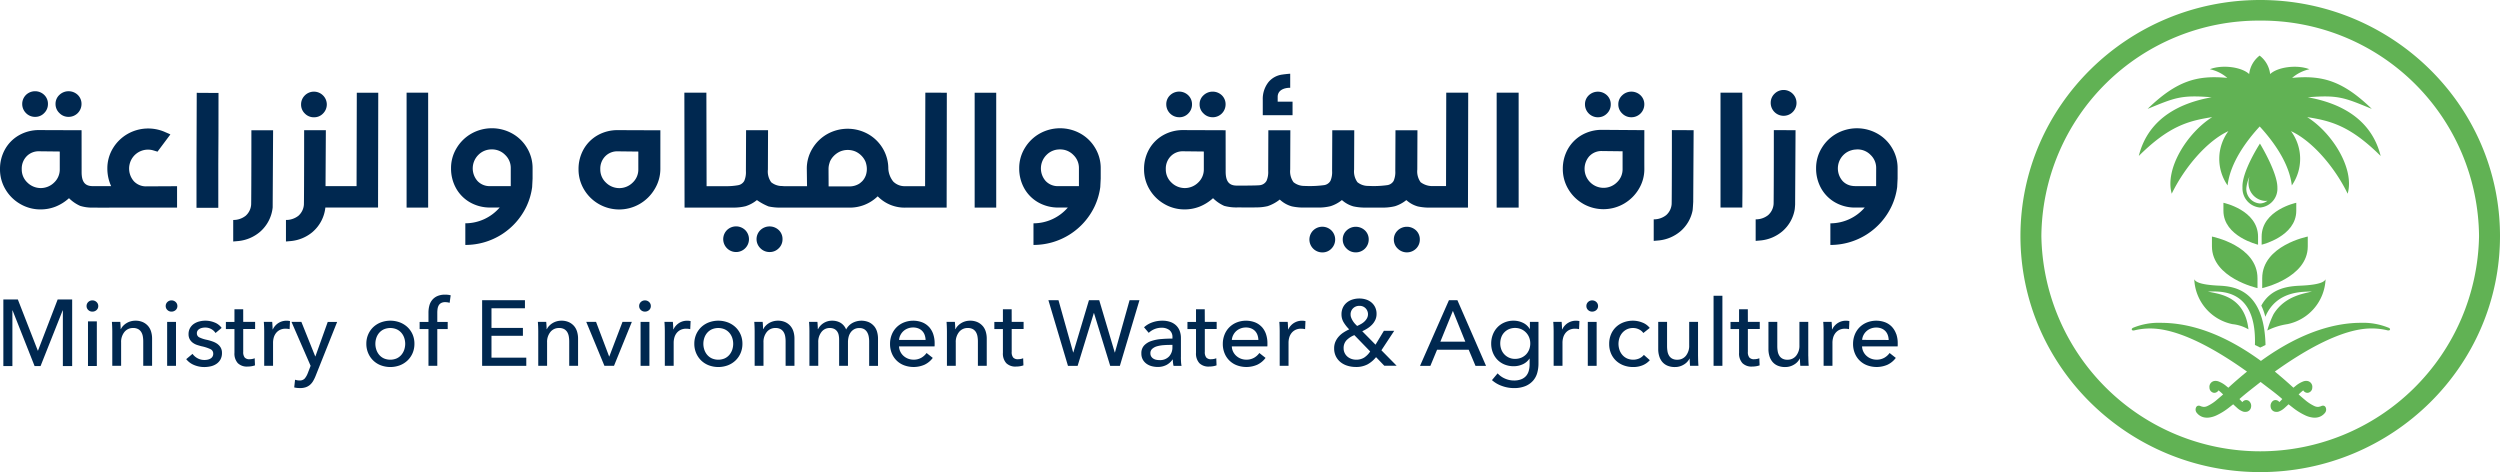 <svg id="Logo" xmlns="http://www.w3.org/2000/svg" xmlns:xlink="http://www.w3.org/1999/xlink" width="336.229" height="63.494" viewBox="0 0 336.229 63.494">
  <defs>
    <clipPath id="clip-path">
      <rect id="Rectangle_6" data-name="Rectangle 6" width="336.229" height="63.494" fill="none"/>
    </clipPath>
  </defs>
  <path id="Path_1" data-name="Path 1" d="M7.757,41.074,5.111,47.961H5.086L2.4,41.074H.452v8.963H1.668V42.543h.024l2.962,7.494h.8l2.975-7.494h.026v7.494H9.707V41.074Z" transform="translate(-0.001 -0.801)" fill="#002850"/>
  <rect id="Rectangle_1" data-name="Rectangle 1" width="1.19" height="6.001" transform="translate(11.833 43.222)" fill="#002850"/>
  <g id="Group_2" data-name="Group 2" transform="translate(0 0)">
    <g id="Group_1" data-name="Group 1" clip-path="url(#clip-path)">
      <path id="Path_2" data-name="Path 2" d="M12.44,41.1a.765.765,0,0,0-.552.218.723.723,0,0,0-.227.542.707.707,0,0,0,.227.53.762.762,0,0,0,.552.219A.806.806,0,0,0,13,42.4a.694.694,0,0,0,.233-.537A.714.714,0,0,0,13,41.317a.789.789,0,0,0-.559-.218" transform="translate(-0.018 -0.699)" fill="#002850"/>
      <path id="Path_3" data-name="Path 3" d="M19.933,44.587a2.03,2.03,0,0,0-.7-.517,2.367,2.367,0,0,0-1-.194,2.29,2.29,0,0,0-.634.087,2.226,2.226,0,0,0-1.006.6,1.712,1.712,0,0,0-.31.442H16.25c0-.125,0-.28-.013-.467s-.022-.355-.038-.505H15.072c.016.192.03.412.038.661s.014.453.014.611v4.637h1.189V46.805a2.115,2.115,0,0,1,.449-1.415,1.447,1.447,0,0,1,1.158-.53,1.391,1.391,0,0,1,.684.149,1.122,1.122,0,0,1,.417.4,1.647,1.647,0,0,1,.21.573,3.971,3.971,0,0,1,.057.686v3.278h1.19V46.282a3.2,3.2,0,0,0-.134-.936,2.062,2.062,0,0,0-.411-.76" transform="translate(-0.023 -0.746)" fill="#002850"/>
      <rect id="Rectangle_2" data-name="Rectangle 2" width="1.19" height="5.908" transform="translate(22.48 43.292)" fill="#002850"/>
      <path id="Path_4" data-name="Path 4" d="M23.1,41.1a.765.765,0,0,0-.552.218.723.723,0,0,0-.227.542.707.707,0,0,0,.227.53.762.762,0,0,0,.552.219.81.81,0,0,0,.56-.212.7.7,0,0,0,.232-.537.717.717,0,0,0-.232-.542.794.794,0,0,0-.56-.218" transform="translate(-0.035 -0.699)" fill="#002850"/>
      <path id="Path_5" data-name="Path 5" d="M29.324,47.035a2.568,2.568,0,0,0-.64-.343,6.719,6.719,0,0,0-.8-.237,4.217,4.217,0,0,1-1.026-.33.589.589,0,0,1-.341-.554.636.636,0,0,1,.095-.356.791.791,0,0,1,.253-.236,1.19,1.19,0,0,1,.361-.137,1.889,1.889,0,0,1,.405-.044,1.649,1.649,0,0,1,.823.205,1.557,1.557,0,0,1,.57.53l.823-.685a2.064,2.064,0,0,0-.931-.723,3.268,3.268,0,0,0-2.083-.143,2.255,2.255,0,0,0-.722.323,1.7,1.7,0,0,0-.513.56,1.631,1.631,0,0,0-.2.817,1.4,1.4,0,0,0,.158.692,1.5,1.5,0,0,0,.412.468,2.1,2.1,0,0,0,.563.293q.31.1.614.18a5.462,5.462,0,0,1,1.171.375.645.645,0,0,1,.4.61.718.718,0,0,1-.373.673,1.261,1.261,0,0,1-.379.144,2.184,2.184,0,0,1-.437.043,1.875,1.875,0,0,1-.931-.237,1.939,1.939,0,0,1-.665-.586l-.848.711a2.591,2.591,0,0,0,1.083.8,3.54,3.54,0,0,0,1.335.262,3.9,3.9,0,0,0,.887-.1,2.206,2.206,0,0,0,.765-.33,1.729,1.729,0,0,0,.539-.592,1.788,1.788,0,0,0,.2-.885,1.427,1.427,0,0,0-.152-.674,1.5,1.5,0,0,0-.424-.492" transform="translate(-0.039 -0.746)" fill="#002850"/>
      <path id="Path_6" data-name="Path 6" d="M32.756,42.316H31.579v1.7H30.427v.959h1.152v3.2a1.909,1.909,0,0,0,.449,1.384,1.729,1.729,0,0,0,1.3.461,3.3,3.3,0,0,0,.538-.043,2.986,2.986,0,0,0,.475-.119L34.3,48.9a1.391,1.391,0,0,1-.342.1,1.936,1.936,0,0,1-.354.034.82.82,0,0,1-.646-.229,1.151,1.151,0,0,1-.2-.764v-3.07h1.6v-.959h-1.6Z" transform="translate(-0.047 -0.72)" fill="#002850"/>
      <path id="Path_7" data-name="Path 7" d="M37.493,44.193a2.045,2.045,0,0,0-.74.841h-.038c0-.125,0-.284-.014-.48s-.02-.368-.037-.517H35.537c.017.191.029.411.038.661s.013.452.013.61v4.637h1.19v-3.1a2.509,2.509,0,0,1,.1-.718,1.766,1.766,0,0,1,.311-.6,1.518,1.518,0,0,1,.525-.418,1.67,1.67,0,0,1,.748-.155,2.249,2.249,0,0,1,.544.062l.05-1.085a1.865,1.865,0,0,0-.468-.05,1.965,1.965,0,0,0-1.1.318" transform="translate(-0.055 -0.746)" fill="#002850"/>
      <path id="Path_8" data-name="Path 8" d="M42.481,48.678h-.025l-1.862-4.637H39.265l2.571,5.908-.38.985a2.508,2.508,0,0,1-.417.729.892.892,0,0,1-.7.256,1.889,1.889,0,0,1-.594-.1l-.115,1.035a2.811,2.811,0,0,0,.4.069c.131.013.261.018.386.018a2.343,2.343,0,0,0,.766-.111,1.754,1.754,0,0,0,.564-.318,2.046,2.046,0,0,0,.417-.5,4.868,4.868,0,0,0,.329-.666l2.911-7.3H44.139Z" transform="translate(-0.061 -0.749)" fill="#002850"/>
      <path id="Path_9" data-name="Path 9" d="M54.885,44.748a3.158,3.158,0,0,0-1.031-.642,3.654,3.654,0,0,0-2.557,0,3.074,3.074,0,0,0-1.026.642,2.983,2.983,0,0,0-.677.978,3.11,3.11,0,0,0-.248,1.253,3.149,3.149,0,0,0,.248,1.259,2.981,2.981,0,0,0,1.7,1.64,3.668,3.668,0,0,0,2.557,0,3.11,3.11,0,0,0,1.031-.649,3.038,3.038,0,0,0,.685-.991,3.166,3.166,0,0,0,.246-1.259,3.127,3.127,0,0,0-.246-1.253,2.974,2.974,0,0,0-.685-.978m-.443,3.045a2.111,2.111,0,0,1-.387.684,1.835,1.835,0,0,1-.628.472,2.2,2.2,0,0,1-1.714,0,1.811,1.811,0,0,1-.629-.472,2.111,2.111,0,0,1-.387-.684,2.507,2.507,0,0,1,0-1.616,2.039,2.039,0,0,1,.387-.677,1.858,1.858,0,0,1,.629-.466,2.21,2.21,0,0,1,1.714,0,1.884,1.884,0,0,1,.628.466,2.039,2.039,0,0,1,.387.677,2.507,2.507,0,0,1,0,1.616" transform="translate(-0.076 -0.746)" fill="#002850"/>
      <path id="Path_10" data-name="Path 10" d="M58.922,40.5a1.865,1.865,0,0,0-.695.511,1.969,1.969,0,0,0-.393.766,3.653,3.653,0,0,0-.121.966v1.235h-1.19v.96h1.19v4.947H58.9V44.938H60.3v-.96H58.9V42.743a3.508,3.508,0,0,1,.039-.529,1.306,1.306,0,0,1,.151-.455.844.844,0,0,1,.323-.318,1.106,1.106,0,0,1,.551-.119,1.883,1.883,0,0,1,.316.025c.093.017.187.037.28.063L60.7,40.4a2.839,2.839,0,0,0-.747-.087,2.55,2.55,0,0,0-1.032.187" transform="translate(-0.087 -0.685)" fill="#002850"/>
      <path id="Path_11" data-name="Path 11" d="M66.2,45.86h4.227V44.8H66.2V42.158h4.5V41.073H64.943V49.9h5.938V48.8H66.2Z" transform="translate(-0.1 -0.698)" fill="#002850"/>
      <path id="Path_12" data-name="Path 12" d="M77.312,44.587a2.053,2.053,0,0,0-.7-.517,2.375,2.375,0,0,0-1-.194,2.278,2.278,0,0,0-1.19.33,2.207,2.207,0,0,0-.448.362,1.669,1.669,0,0,0-.311.442h-.038c0-.125,0-.28-.013-.467s-.022-.355-.038-.505H72.451q.022.288.038.661c.007.25.013.453.013.611v4.637h1.189V46.805a2.11,2.11,0,0,1,.449-1.415,1.445,1.445,0,0,1,1.157-.53,1.4,1.4,0,0,1,.686.149,1.145,1.145,0,0,1,.417.4,1.686,1.686,0,0,1,.209.573,3.969,3.969,0,0,1,.058.686v3.278h1.19V46.282a3.163,3.163,0,0,0-.135-.936,2.074,2.074,0,0,0-.41-.76" transform="translate(-0.112 -0.746)" fill="#002850"/>
      <path id="Path_13" data-name="Path 13" d="M82.07,48.691h-.025l-1.759-4.65H78.968l2.443,5.908H82.7l2.4-5.908H83.842Z" transform="translate(-0.122 -0.749)" fill="#002850"/>
      <path id="Path_14" data-name="Path 14" d="M86.873,41.1a.769.769,0,0,0-.553.218.726.726,0,0,0-.226.542.709.709,0,0,0,.226.53.766.766,0,0,0,.553.219.806.806,0,0,0,.559-.212.693.693,0,0,0,.232-.537.713.713,0,0,0-.232-.542.789.789,0,0,0-.559-.218" transform="translate(-0.133 -0.699)" fill="#002850"/>
      <rect id="Rectangle_3" data-name="Rectangle 3" width="1.189" height="5.908" transform="translate(86.152 43.292)" fill="#002850"/>
      <path id="Path_15" data-name="Path 15" d="M91.461,44.193a2.048,2.048,0,0,0-.741.841h-.037c0-.125,0-.284-.014-.48s-.02-.368-.038-.517H89.5c.017.191.029.411.038.661s.013.452.013.61v4.637h1.19v-3.1a2.51,2.51,0,0,1,.1-.718,1.747,1.747,0,0,1,.31-.6,1.531,1.531,0,0,1,.526-.418,1.673,1.673,0,0,1,.748-.155,2.249,2.249,0,0,1,.544.062l.05-1.085a1.865,1.865,0,0,0-.468-.05,1.965,1.965,0,0,0-1.1.318" transform="translate(-0.138 -0.746)" fill="#002850"/>
      <path id="Path_16" data-name="Path 16" d="M99.063,44.748a3.137,3.137,0,0,0-1.031-.642,3.654,3.654,0,0,0-2.557,0,3.074,3.074,0,0,0-1.026.642,3,3,0,0,0-.677.978,3.127,3.127,0,0,0-.247,1.253,3.166,3.166,0,0,0,.247,1.259,3.063,3.063,0,0,0,.677.991,3.028,3.028,0,0,0,1.026.649,3.668,3.668,0,0,0,2.557,0,3.09,3.09,0,0,0,1.031-.649,3.005,3.005,0,0,0,.684-.991,3.149,3.149,0,0,0,.248-1.259,3.111,3.111,0,0,0-.248-1.253,2.942,2.942,0,0,0-.684-.978m-.442,3.045a2.132,2.132,0,0,1-.388.684,1.829,1.829,0,0,1-.629.472,2.2,2.2,0,0,1-1.713,0,1.82,1.82,0,0,1-.629-.472,2.111,2.111,0,0,1-.387-.684,2.507,2.507,0,0,1,0-1.616,2.039,2.039,0,0,1,.387-.677,1.868,1.868,0,0,1,.629-.466,2.207,2.207,0,0,1,1.713,0,1.878,1.878,0,0,1,.629.466,2.058,2.058,0,0,1,.388.677,2.525,2.525,0,0,1,0,1.616" transform="translate(-0.145 -0.746)" fill="#002850"/>
      <path id="Path_17" data-name="Path 17" d="M106.463,44.587a2.035,2.035,0,0,0-.695-.517,2.375,2.375,0,0,0-1-.194,2.29,2.29,0,0,0-.634.087,2.226,2.226,0,0,0-1.006.6,1.736,1.736,0,0,0-.31.442h-.038c0-.125,0-.28-.013-.467s-.022-.355-.038-.505H101.6c.016.192.029.412.037.661s.014.453.014.611v4.637h1.189V46.805a2.115,2.115,0,0,1,.449-1.415,1.447,1.447,0,0,1,1.158-.53,1.392,1.392,0,0,1,.684.149,1.122,1.122,0,0,1,.417.4,1.647,1.647,0,0,1,.21.573,3.97,3.97,0,0,1,.057.686v3.278h1.19V46.282a3.2,3.2,0,0,0-.133-.936,2.079,2.079,0,0,0-.412-.76" transform="translate(-0.157 -0.746)" fill="#002850"/>
      <path id="Path_18" data-name="Path 18" d="M117.705,44.587a2.03,2.03,0,0,0-.7-.517,2.561,2.561,0,0,0-2.191.112,2.11,2.11,0,0,0-.848.879,1.855,1.855,0,0,0-.767-.91,2.2,2.2,0,0,0-1.094-.274,2.1,2.1,0,0,0-1.184.33,2.018,2.018,0,0,0-.729.8h-.038c0-.125,0-.28-.012-.467s-.021-.355-.038-.505h-1.126q.024.288.038.661t.012.611v4.637h1.19V46.805a2.159,2.159,0,0,1,.436-1.415,1.362,1.362,0,0,1,1.1-.53,1.336,1.336,0,0,1,.6.119,1.051,1.051,0,0,1,.391.323,1.278,1.278,0,0,1,.216.492,2.974,2.974,0,0,1,.064.636v3.515h1.189V46.756a2.825,2.825,0,0,1,.083-.686,1.844,1.844,0,0,1,.266-.6,1.443,1.443,0,0,1,.474-.436,1.376,1.376,0,0,1,.7-.168,1.262,1.262,0,0,1,.647.149,1.155,1.155,0,0,1,.4.4,1.737,1.737,0,0,1,.216.573,3.522,3.522,0,0,1,.064.686v3.278h1.19V46.282a3.2,3.2,0,0,0-.134-.936,2.062,2.062,0,0,0-.411-.76" transform="translate(-0.169 -0.746)" fill="#002850"/>
      <path id="Path_19" data-name="Path 19" d="M125.11,44.7a2.5,2.5,0,0,0-.914-.61,3.443,3.443,0,0,0-2.43.019,2.975,2.975,0,0,0-.989.642,2.905,2.905,0,0,0-.654.991A3.334,3.334,0,0,0,119.888,47a3.242,3.242,0,0,0,.241,1.271,2.853,2.853,0,0,0,1.659,1.608,3.679,3.679,0,0,0,2.715-.072,2.978,2.978,0,0,0,1.133-.926l-.836-.66a2.161,2.161,0,0,1-.7.636,2.038,2.038,0,0,1-1.051.261,2.016,2.016,0,0,1-.74-.136,1.982,1.982,0,0,1-.614-.378,1.807,1.807,0,0,1-.424-.569,1.7,1.7,0,0,1-.171-.7h4.772a1.5,1.5,0,0,0,.014-.2v-.2a3.784,3.784,0,0,0-.2-1.277,2.764,2.764,0,0,0-.577-.966m-4.006,1.77a1.653,1.653,0,0,1,.184-.655,1.874,1.874,0,0,1,.4-.53,1.845,1.845,0,0,1,.583-.355,1.942,1.942,0,0,1,.715-.131,1.857,1.857,0,0,1,.728.131,1.477,1.477,0,0,1,.519.355,1.492,1.492,0,0,1,.317.53,2.249,2.249,0,0,1,.121.655Z" transform="translate(-0.185 -0.746)" fill="#002850"/>
      <path id="Path_20" data-name="Path 20" d="M132.357,44.587a2.04,2.04,0,0,0-.7-.517,2.375,2.375,0,0,0-1-.194,2.29,2.29,0,0,0-.634.087,2.24,2.24,0,0,0-.556.243,2.275,2.275,0,0,0-.45.362,1.736,1.736,0,0,0-.31.442h-.038c0-.125,0-.28-.013-.467s-.021-.355-.038-.505H127.5c.016.192.029.412.037.661s.014.453.014.611v4.637h1.189V46.805a2.115,2.115,0,0,1,.449-1.415,1.449,1.449,0,0,1,1.158-.53,1.4,1.4,0,0,1,.685.149,1.137,1.137,0,0,1,.417.4,1.646,1.646,0,0,1,.209.573,3.968,3.968,0,0,1,.058.686v3.278h1.19V46.282a3.2,3.2,0,0,0-.134-.936,2.092,2.092,0,0,0-.411-.76" transform="translate(-0.197 -0.746)" fill="#002850"/>
      <path id="Path_21" data-name="Path 21" d="M136.267,42.316H135.09v1.7h-1.152v.959h1.152v3.2a1.909,1.909,0,0,0,.449,1.384,1.729,1.729,0,0,0,1.3.461,3.3,3.3,0,0,0,.538-.043,2.945,2.945,0,0,0,.474-.119l-.038-.959a1.4,1.4,0,0,1-.341.1,1.944,1.944,0,0,1-.354.034.82.82,0,0,1-.646-.229,1.151,1.151,0,0,1-.2-.764v-3.07h1.6v-.959h-1.6Z" transform="translate(-0.207 -0.72)" fill="#002850"/>
      <path id="Path_22" data-name="Path 22" d="M150.168,48.1h-.026l-2.089-7.03h-1.38l-2.1,7.03h-.026l-1.974-7.03h-1.356L143.85,49.9h1.3l2.178-7.093h.026l2.177,7.093h1.3l2.633-8.825h-1.329Z" transform="translate(-0.218 -0.698)" fill="#002850"/>
      <path id="Path_23" data-name="Path 23" d="M159.062,48.775v-2.58a2.643,2.643,0,0,0-.153-.91,1.987,1.987,0,0,0-.455-.734,2.119,2.119,0,0,0-.778-.493,3.158,3.158,0,0,0-1.12-.181,3.946,3.946,0,0,0-1.375.237,3.207,3.207,0,0,0-1.081.649l.633.748a2.491,2.491,0,0,1,1.708-.686,1.692,1.692,0,0,1,1.076.318,1.167,1.167,0,0,1,.405.978v.162q-.761,0-1.507.062a5.53,5.53,0,0,0-1.343.268,2.334,2.334,0,0,0-.962.6,1.5,1.5,0,0,0-.367,1.066,1.655,1.655,0,0,0,.209.86,1.745,1.745,0,0,0,.526.56,2.178,2.178,0,0,0,.7.306,3.183,3.183,0,0,0,.742.093,2.525,2.525,0,0,0,1.183-.261,2.309,2.309,0,0,0,.83-.735h.038a3.619,3.619,0,0,0,.1.847h1.075a3.314,3.314,0,0,1-.069-.543q-.019-.33-.019-.629m-1.139-1.334a1.766,1.766,0,0,1-.449,1.241,1.651,1.651,0,0,1-1.285.492,2.193,2.193,0,0,1-.443-.044,1.16,1.16,0,0,1-.392-.155.891.891,0,0,1-.285-.286.814.814,0,0,1-.108-.437.759.759,0,0,1,.253-.6,1.627,1.627,0,0,1,.64-.337,4.363,4.363,0,0,1,.861-.149c.317-.025.623-.037.918-.037h.292Z" transform="translate(-0.238 -0.746)" fill="#002850"/>
      <path id="Path_24" data-name="Path 24" d="M162.275,42.316H161.1v1.7h-1.151v.959H161.1v3.2a1.909,1.909,0,0,0,.45,1.384,1.728,1.728,0,0,0,1.3.461,3.3,3.3,0,0,0,.538-.043,2.932,2.932,0,0,0,.475-.119l-.037-.959a1.418,1.418,0,0,1-.342.1,1.936,1.936,0,0,1-.354.034.82.82,0,0,1-.646-.229,1.146,1.146,0,0,1-.2-.764v-3.07h1.595v-.959h-1.595Z" transform="translate(-0.247 -0.72)" fill="#002850"/>
      <path id="Path_25" data-name="Path 25" d="M169.935,44.7a2.5,2.5,0,0,0-.914-.61,3.443,3.443,0,0,0-2.43.019,2.985,2.985,0,0,0-.989.642,2.889,2.889,0,0,0-.653.991A3.314,3.314,0,0,0,164.713,47a3.242,3.242,0,0,0,.241,1.271,2.853,2.853,0,0,0,1.659,1.608,3.679,3.679,0,0,0,2.715-.072,2.978,2.978,0,0,0,1.133-.926l-.836-.66a2.15,2.15,0,0,1-.7.636,2.038,2.038,0,0,1-1.051.261,2.016,2.016,0,0,1-.74-.136,1.983,1.983,0,0,1-.614-.378,1.841,1.841,0,0,1-.425-.569,1.716,1.716,0,0,1-.17-.7H170.7a1.689,1.689,0,0,0,.013-.2v-.2a3.784,3.784,0,0,0-.2-1.277,2.763,2.763,0,0,0-.577-.966m-4.006,1.77a1.654,1.654,0,0,1,.184-.655,1.875,1.875,0,0,1,.4-.53,1.856,1.856,0,0,1,.583-.355,1.942,1.942,0,0,1,.715-.131,1.857,1.857,0,0,1,.728.131,1.49,1.49,0,0,1,.52.355,1.52,1.52,0,0,1,.316.53,2.216,2.216,0,0,1,.121.655Z" transform="translate(-0.255 -0.746)" fill="#002850"/>
      <path id="Path_26" data-name="Path 26" d="M174.276,44.193a2.052,2.052,0,0,0-.74.841H173.5c0-.125,0-.284-.013-.48s-.02-.368-.038-.517h-1.126c.017.191.029.411.038.661s.013.452.013.61v4.637h1.189v-3.1a2.51,2.51,0,0,1,.1-.718,1.746,1.746,0,0,1,.31-.6,1.531,1.531,0,0,1,.526-.418,1.669,1.669,0,0,1,.747-.155,2.252,2.252,0,0,1,.545.062l.049-1.085a1.856,1.856,0,0,0-.467-.05,1.971,1.971,0,0,0-1.1.318" transform="translate(-0.266 -0.746)" fill="#002850"/>
      <path id="Path_27" data-name="Path 27" d="M187.791,45.183H186.4l-1.127,1.87-1.785-1.808a5.974,5.974,0,0,0,.729-.4,3.229,3.229,0,0,0,.614-.512,2.374,2.374,0,0,0,.424-.635,1.892,1.892,0,0,0,.158-.785,2.007,2.007,0,0,0-.191-.9,1.936,1.936,0,0,0-.505-.648,2.141,2.141,0,0,0-.735-.393,2.935,2.935,0,0,0-.886-.131,3.066,3.066,0,0,0-.9.131,2.263,2.263,0,0,0-.765.4,1.931,1.931,0,0,0-.533.666,2.1,2.1,0,0,0-.2.935,2.051,2.051,0,0,0,.3,1.091,4.938,4.938,0,0,0,.736.928,6.124,6.124,0,0,0-.752.412,3.166,3.166,0,0,0-.648.549,2.575,2.575,0,0,0-.452.7,2.194,2.194,0,0,0-.172.891,2.382,2.382,0,0,0,.234,1.078,2.334,2.334,0,0,0,.633.785,2.768,2.768,0,0,0,.932.48,3.791,3.791,0,0,0,1.113.162,3.251,3.251,0,0,0,1.577-.349,3.859,3.859,0,0,0,1.145-.973l1.115,1.16h1.658l-2.051-2.082Zm-5.534-3.029a1.185,1.185,0,0,1,.856-.324,1.1,1.1,0,0,1,.825.324,1.149,1.149,0,0,1,.2,1.32,1.8,1.8,0,0,1-.327.437,2.241,2.241,0,0,1-.465.349q-.265.149-.542.273c-.1-.09-.2-.195-.309-.311a2.626,2.626,0,0,1-.283-.38,2.432,2.432,0,0,1-.208-.418,1.141,1.141,0,0,1-.082-.424,1.116,1.116,0,0,1,.339-.847m1.483,6.637a2,2,0,0,1-1.088.28,1.894,1.894,0,0,1-.621-.105,1.693,1.693,0,0,1-.538-.306,1.5,1.5,0,0,1-.373-.487,1.433,1.433,0,0,1-.139-.635,1.507,1.507,0,0,1,.392-1.085,3.055,3.055,0,0,1,1.051-.685l2.127,2.194a2.806,2.806,0,0,1-.811.829" transform="translate(-0.278 -0.695)" fill="#002850"/>
      <path id="Path_28" data-name="Path 28" d="M195.166,41.074,191.28,49.9h1.391l.9-2.168h4.253l.912,2.168h1.418l-3.849-8.825Zm-1.152,5.572,1.684-4.138,1.67,4.138Z" transform="translate(-0.296 -0.698)" fill="#002850"/>
      <path id="Path_29" data-name="Path 29" d="M206.069,44.985h-.026a2.112,2.112,0,0,0-.93-.835,2.894,2.894,0,0,0-1.235-.275,3.056,3.056,0,0,0-1.241.245,2.832,2.832,0,0,0-.949.66,2.955,2.955,0,0,0-.608.979,3.3,3.3,0,0,0-.216,1.2,3.256,3.256,0,0,0,.216,1.19,2.909,2.909,0,0,0,.608.966,2.807,2.807,0,0,0,.956.648,3.182,3.182,0,0,0,1.247.237,2.85,2.85,0,0,0,1.215-.262,2.1,2.1,0,0,0,.9-.76h.025v.76a3.282,3.282,0,0,1-.108.86,1.777,1.777,0,0,1-.353.693,1.675,1.675,0,0,1-.653.46,2.594,2.594,0,0,1-1,.169,2.951,2.951,0,0,1-1.208-.261,2.839,2.839,0,0,1-.981-.7l-.76.91a4,4,0,0,0,1.362.791,4.66,4.66,0,0,0,1.576.28,3.952,3.952,0,0,0,1.57-.274,2.787,2.787,0,0,0,1.025-.728,2.667,2.667,0,0,0,.557-1.048,4.634,4.634,0,0,0,.165-1.24V44.038h-1.152Zm-.095,2.761a1.994,1.994,0,0,1-.412.661,1.947,1.947,0,0,1-.648.443,2.136,2.136,0,0,1-.838.162,1.921,1.921,0,0,1-.839-.176,1.975,1.975,0,0,1-.629-.46,1.947,1.947,0,0,1-.394-.662,2.337,2.337,0,0,1-.132-.784,2.436,2.436,0,0,1,.132-.8,1.862,1.862,0,0,1,.394-.661,1.961,1.961,0,0,1,.629-.449,2.156,2.156,0,0,1,1.669,0,2.017,2.017,0,0,1,1.067,1.116,2.185,2.185,0,0,1,.146.8,2.265,2.265,0,0,1-.146.816" transform="translate(-0.311 -0.746)" fill="#002850"/>
      <path id="Path_30" data-name="Path 30" d="M211.178,44.193a2.048,2.048,0,0,0-.741.841H210.4c0-.125,0-.284-.013-.48s-.02-.368-.038-.517h-1.126c.017.191.029.411.038.661s.013.452.013.61v4.637h1.19v-3.1a2.51,2.51,0,0,1,.1-.718,1.746,1.746,0,0,1,.31-.6,1.53,1.53,0,0,1,.526-.418,1.669,1.669,0,0,1,.747-.155,2.251,2.251,0,0,1,.545.062l.05-1.085a1.87,1.87,0,0,0-.468-.05,1.963,1.963,0,0,0-1.1.318" transform="translate(-0.323 -0.746)" fill="#002850"/>
      <rect id="Rectangle_4" data-name="Rectangle 4" width="1.19" height="5.908" transform="translate(213.545 43.292)" fill="#002850"/>
      <path id="Path_31" data-name="Path 31" d="M214.464,41.1a.765.765,0,0,0-.552.218.723.723,0,0,0-.227.542.707.707,0,0,0,.227.53.762.762,0,0,0,.552.219.81.81,0,0,0,.56-.212.7.7,0,0,0,.232-.537.717.717,0,0,0-.232-.542.794.794,0,0,0-.56-.218" transform="translate(-0.33 -0.699)" fill="#002850"/>
      <path id="Path_32" data-name="Path 32" d="M220.812,48.949a2.077,2.077,0,0,1-1.664,0,1.865,1.865,0,0,1-.621-.468,2.043,2.043,0,0,1-.386-.679,2.537,2.537,0,0,1,0-1.62,2.033,2.033,0,0,1,.386-.679,1.9,1.9,0,0,1,.614-.468,1.878,1.878,0,0,1,.83-.174,1.767,1.767,0,0,1,.811.193,1.45,1.45,0,0,1,.569.48l.861-.685a2.3,2.3,0,0,0-.993-.723,3.388,3.388,0,0,0-1.259-.25,3.562,3.562,0,0,0-1.274.225,3.03,3.03,0,0,0-1.018.635,2.9,2.9,0,0,0-.67.986,3.245,3.245,0,0,0-.241,1.271A3.209,3.209,0,0,0,217,48.276a2.909,2.909,0,0,0,.676.979,3.073,3.073,0,0,0,1.02.629,3.582,3.582,0,0,0,1.285.224,3.277,3.277,0,0,0,1.291-.243,2.578,2.578,0,0,0,.95-.679l-.8-.711a1.7,1.7,0,0,1-.614.474" transform="translate(-0.335 -0.746)" fill="#002850"/>
      <path id="Path_33" data-name="Path 33" d="M228.716,48.678V44.041h-1.189v3.142a2.13,2.13,0,0,1-.444,1.414,1.442,1.442,0,0,1-1.164.531,1.378,1.378,0,0,1-.684-.15,1.114,1.114,0,0,1-.417-.4,1.623,1.623,0,0,1-.21-.579,4.172,4.172,0,0,1-.057-.692V44.041h-1.189v3.665a3.185,3.185,0,0,0,.133.935,2.18,2.18,0,0,0,.4.767,1.85,1.85,0,0,0,.7.517,2.482,2.482,0,0,0,1.007.187,2.25,2.25,0,0,0,1.2-.329,1.955,1.955,0,0,0,.767-.805h.024c0,.126,0,.281.013.468s.021.355.038.5h1.127q-.025-.286-.038-.661t-.013-.61" transform="translate(-0.345 -0.749)" fill="#002850"/>
      <rect id="Rectangle_5" data-name="Rectangle 5" width="1.189" height="9.423" transform="translate(230.46 39.777)" fill="#002850"/>
      <path id="Path_34" data-name="Path 34" d="M235.428,42.316H234.25v1.7H233.1v.959h1.151v3.2a1.91,1.91,0,0,0,.45,1.384,1.729,1.729,0,0,0,1.3.461,3.283,3.283,0,0,0,.537-.043,2.972,2.972,0,0,0,.476-.119l-.039-.959a1.383,1.383,0,0,1-.341.1,1.944,1.944,0,0,1-.354.034.82.82,0,0,1-.646-.229,1.146,1.146,0,0,1-.2-.764v-3.07h1.6v-.959h-1.6Z" transform="translate(-0.36 -0.72)" fill="#002850"/>
      <path id="Path_35" data-name="Path 35" d="M243.564,48.678V44.041h-1.189v3.142a2.13,2.13,0,0,1-.444,1.414,1.444,1.444,0,0,1-1.165.531,1.376,1.376,0,0,1-.683-.15,1.107,1.107,0,0,1-.417-.4,1.623,1.623,0,0,1-.21-.579,4.067,4.067,0,0,1-.057-.692V44.041h-1.19v3.665a3.185,3.185,0,0,0,.133.935,2.182,2.182,0,0,0,.405.767,1.85,1.85,0,0,0,.7.517,2.478,2.478,0,0,0,1.007.187,2.25,2.25,0,0,0,1.2-.329,1.952,1.952,0,0,0,.766-.805h.025c0,.126,0,.281.013.468s.02.355.038.5h1.127q-.025-.286-.038-.661t-.013-.61" transform="translate(-0.368 -0.749)" fill="#002850"/>
      <path id="Path_36" data-name="Path 36" d="M247.544,44.193a2.052,2.052,0,0,0-.74.841h-.038c0-.125,0-.284-.013-.48s-.02-.368-.038-.517h-1.126q.025.286.037.661c.009.25.013.452.013.61v4.637h1.19v-3.1a2.51,2.51,0,0,1,.1-.718,1.746,1.746,0,0,1,.31-.6,1.531,1.531,0,0,1,.526-.418,1.666,1.666,0,0,1,.747-.155,2.238,2.238,0,0,1,.544.062l.05-1.085a1.857,1.857,0,0,0-.467-.05,1.968,1.968,0,0,0-1.1.318" transform="translate(-0.38 -0.746)" fill="#002850"/>
      <path id="Path_37" data-name="Path 37" d="M255.407,45.665a2.762,2.762,0,0,0-.577-.966,2.5,2.5,0,0,0-.914-.61,3.443,3.443,0,0,0-2.43.019,2.975,2.975,0,0,0-.989.642,2.9,2.9,0,0,0-.654.991A3.333,3.333,0,0,0,249.608,47a3.241,3.241,0,0,0,.241,1.271,2.853,2.853,0,0,0,1.659,1.608,3.679,3.679,0,0,0,2.715-.072,2.978,2.978,0,0,0,1.133-.926l-.836-.66a2.161,2.161,0,0,1-.7.636,2.041,2.041,0,0,1-1.051.261,2.016,2.016,0,0,1-.74-.136,1.971,1.971,0,0,1-.614-.378,1.826,1.826,0,0,1-.425-.569,1.733,1.733,0,0,1-.171-.7H255.6a1.5,1.5,0,0,0,.014-.2v-.2a3.784,3.784,0,0,0-.2-1.277m-4.584.8a1.672,1.672,0,0,1,.185-.655A1.823,1.823,0,0,1,252,44.93a1.938,1.938,0,0,1,.715-.131,1.861,1.861,0,0,1,.728.131,1.485,1.485,0,0,1,.519.355,1.506,1.506,0,0,1,.317.53,2.216,2.216,0,0,1,.12.655Z" transform="translate(-0.386 -0.746)" fill="#002850"/>
      <path id="Path_38" data-name="Path 38" d="M174.1,13.843h-2V13.2c0-.89.835-1.224,1.685-1.224V10.085c-.374.024-.907.089-1.07.116a2.9,2.9,0,0,0-1.837.993,3.646,3.646,0,0,0-.783,2.387v2.08H174.1Z" transform="translate(-0.263 -0.171)" fill="#002850"/>
      <path id="Path_39" data-name="Path 39" d="M163.333,15.983a1.729,1.729,0,0,0,1.748-1.722,1.667,1.667,0,0,0-.5-1.228,1.791,1.791,0,0,0-2.473,0,1.594,1.594,0,0,0-.521,1.223,1.627,1.627,0,0,0,.52,1.209,1.675,1.675,0,0,0,1.23.513" transform="translate(-0.25 -0.213)" fill="#002850"/>
      <path id="Path_40" data-name="Path 40" d="M158.846,15.983a1.645,1.645,0,0,0,1.212-.51,1.676,1.676,0,0,0,.5-1.212,1.659,1.659,0,0,0-.5-1.228,1.763,1.763,0,0,0-2.461,0,1.647,1.647,0,0,0-.5,1.225,1.734,1.734,0,0,0,1.749,1.722" transform="translate(-0.243 -0.213)" fill="#002850"/>
      <path id="Path_41" data-name="Path 41" d="M219.733,15.983a1.732,1.732,0,0,0,1.75-1.722,1.655,1.655,0,0,0-.5-1.223,1.783,1.783,0,0,0-2.478,0,1.611,1.611,0,0,0-.518,1.223,1.648,1.648,0,0,0,.518,1.209,1.7,1.7,0,0,0,1.231.513" transform="translate(-0.337 -0.213)" fill="#002850"/>
      <path id="Path_42" data-name="Path 42" d="M215.245,15.983a1.65,1.65,0,0,0,1.213-.509,1.669,1.669,0,0,0,.505-1.213,1.652,1.652,0,0,0-.5-1.223,1.777,1.777,0,0,0-2.461,0,1.638,1.638,0,0,0-.505,1.227,1.739,1.739,0,0,0,1.75,1.722" transform="translate(-0.33 -0.213)" fill="#002850"/>
      <path id="Path_43" data-name="Path 43" d="M226.343,31.416a4.956,4.956,0,0,0,1.637-2.793c.035-.166.089-1.183.089-1.183l.054-9.626L225.2,17.8c0,6.654-.02,9.795-.033,9.953a2.2,2.2,0,0,1-.739,1.487,2.668,2.668,0,0,1-1.673.564V32.7l.709-.063a5.3,5.3,0,0,0,2.877-1.22" transform="translate(-0.344 -0.303)" fill="#002850"/>
      <path id="Path_44" data-name="Path 44" d="M213.226,27.7a5.51,5.51,0,0,0,5.5,0,5.575,5.575,0,0,0,2-1.973,5.128,5.128,0,0,0,.749-2.707c-.007-1.861,0-3.435,0-5.213l-5.691-.042a5.4,5.4,0,0,0-2.7.686,5.026,5.026,0,0,0-1.891,1.892,5.4,5.4,0,0,0-.683,2.677,5.247,5.247,0,0,0,.732,2.708,5.461,5.461,0,0,0,1.989,1.972m.861-6.405a2.232,2.232,0,0,1,1.691-.68l2.766.033v2.372a2.4,2.4,0,0,1-.75,1.795,2.551,2.551,0,0,1-3.61,0,2.562,2.562,0,0,1-.1-3.52" transform="translate(-0.325 -0.302)" fill="#002850"/>
      <path id="Path_45" data-name="Path 45" d="M234.685,12.68h-2.933c0,3.348,0,15.449,0,15.449h2.933c.044,0,0-15.449,0-15.449" transform="translate(-0.358 -0.216)" fill="#002850"/>
      <path id="Path_46" data-name="Path 46" d="M134.186,12.684h-2.9c0,3.369,0,15.457,0,15.457h2.9V12.684" transform="translate(-0.203 -0.216)" fill="#002850"/>
      <path id="Path_47" data-name="Path 47" d="M204.556,12.681H201.6c0,3.357,0,15.458,0,15.458h2.958Z" transform="translate(-0.312 -0.216)" fill="#002850"/>
      <path id="Path_48" data-name="Path 48" d="M57.668,12.682h-2.9c0,3.348,0,15.458,0,15.458h2.9V12.682" transform="translate(-0.085 -0.216)" fill="#002850"/>
      <path id="Path_49" data-name="Path 49" d="M188.268,31.526a1.625,1.625,0,0,0-.517,1.225,1.642,1.642,0,0,0,.52,1.21,1.756,1.756,0,0,0,2.473,0,1.678,1.678,0,0,0,.5-1.212,1.659,1.659,0,0,0-.5-1.228,1.8,1.8,0,0,0-2.478,0" transform="translate(-0.29 -0.528)" fill="#002850"/>
      <path id="Path_50" data-name="Path 50" d="M197.566,12.683h-2.82l-.028,12.559-1.719,0a2.633,2.633,0,0,1-1.7-.522,2.485,2.485,0,0,1-.447-1.7l.021-5.255v-.032h-2.955l-.024,5.477a2.973,2.973,0,0,1-.22,1.324,1.175,1.175,0,0,1-.831.578,13.526,13.526,0,0,1-2.06.127l-.583-.019a2.256,2.256,0,0,1-1.4-.5,2.485,2.485,0,0,1-.447-1.7l.022-5.284h-2.957l-.023,5.473a2.939,2.939,0,0,1-.22,1.322,1.174,1.174,0,0,1-.829.58,14.235,14.235,0,0,1-2.137.127c-.146,0-.5-.01-.579-.017a2.281,2.281,0,0,1-1.424-.5,2.472,2.472,0,0,1-.447-1.7l.021-5.25v-.035H170.82l-.02,5.473a2.961,2.961,0,0,1-.222,1.324,1.173,1.173,0,0,1-.83.58c-.325.076-3.177.063-3.177.063-1.093,0-1.492-.634-1.492-1.892,0-1.47-.006-5.552-.006-5.552l-5.7-.021a5.384,5.384,0,0,0-2.7.687,4.986,4.986,0,0,0-1.89,1.891,5.38,5.38,0,0,0-.68,2.677,5.237,5.237,0,0,0,.728,2.707,5.446,5.446,0,0,0,1.988,1.973,5.36,5.36,0,0,0,2.748.734,5.494,5.494,0,0,0,2.017-.38,6,6,0,0,0,1.762-1.1l.036-.03a5.069,5.069,0,0,0,1.5,1.033,6.169,6.169,0,0,0,1.926.206c1.453.027,2.494,0,2.494,0a6.425,6.425,0,0,0,1.434-.171,5.371,5.371,0,0,0,1.619-.884l.113.1a3.884,3.884,0,0,0,1.523.82,7.533,7.533,0,0,0,1.689.157l1.788,0a6.762,6.762,0,0,0,1.715-.185,4.64,4.64,0,0,0,1.528-.823l.046.035a3.877,3.877,0,0,0,1.523.82,7.533,7.533,0,0,0,1.689.157l2.167,0a6.756,6.756,0,0,0,1.713-.185,4.64,4.64,0,0,0,1.526-.823h0s.118.1.155.127a3.757,3.757,0,0,0,1.407.729,7.564,7.564,0,0,0,1.691.157l5.04,0L197.7,12.71v-.027ZM162.142,22.967a2.4,2.4,0,0,1-.754,1.795,2.555,2.555,0,0,1-3.608,0,2.4,2.4,0,0,1-.751-1.795,2.371,2.371,0,0,1,.652-1.727,2.244,2.244,0,0,1,1.691-.678l2.77.031Z" transform="translate(-0.238 -0.216)" fill="#002850"/>
      <path id="Path_51" data-name="Path 51" d="M182.612,34.471a1.729,1.729,0,0,0,1.749-1.72,1.649,1.649,0,0,0-.5-1.227,1.794,1.794,0,0,0-2.476,0,1.625,1.625,0,0,0-.517,1.225,1.657,1.657,0,0,0,.518,1.21,1.68,1.68,0,0,0,1.229.51" transform="translate(-0.28 -0.528)" fill="#002850"/>
      <path id="Path_52" data-name="Path 52" d="M176.879,31.524a1.731,1.731,0,0,0,1.248,2.949,1.641,1.641,0,0,0,1.215-.512,1.733,1.733,0,0,0,0-2.437,1.758,1.758,0,0,0-2.462,0" transform="translate(-0.273 -0.527)" fill="#002850"/>
      <path id="Path_53" data-name="Path 53" d="M9.225,15.929a1.729,1.729,0,0,0,1.749-1.724,1.664,1.664,0,0,0-.5-1.226,1.789,1.789,0,0,0-2.475,0,1.628,1.628,0,0,0-.518,1.223A1.651,1.651,0,0,0,8,15.416a1.679,1.679,0,0,0,1.229.513" transform="translate(-0.012 -0.212)" fill="#002850"/>
      <path id="Path_54" data-name="Path 54" d="M29.4,28.162V22.309c.02-1.553.03-6.128.029-9.59L26.5,12.7c0,3.327-.014,8.187-.032,9.613v5.852Z" transform="translate(-0.041 -0.216)" fill="#002850"/>
      <path id="Path_55" data-name="Path 55" d="M4.738,15.929a1.632,1.632,0,0,0,1.211-.511,1.678,1.678,0,0,0,.505-1.213,1.651,1.651,0,0,0-.5-1.225,1.767,1.767,0,0,0-2.458,0,1.727,1.727,0,0,0,0,2.437,1.689,1.689,0,0,0,1.245.512" transform="translate(-0.005 -0.212)" fill="#002850"/>
      <path id="Path_56" data-name="Path 56" d="M23.813,28.217V25.342l-4.1.021a2.235,2.235,0,0,1-1.694-.674,2.578,2.578,0,0,1-.251-3.1,2.543,2.543,0,0,1,2.871-1.057l.545.163,1.731-2.317c-.266-.131-.578-.253-.674-.3a5.611,5.611,0,0,0-5.054.219,5.484,5.484,0,0,0-2.006,1.957,5.183,5.183,0,0,0-.743,2.7,5.71,5.71,0,0,0,.435,2.208l.072.169H12.469c-1.093,0-1.492-.634-1.492-1.893,0-1.47-.006-5.624-.006-5.624l-5.7-.021a5.382,5.382,0,0,0-2.7.687,4.979,4.979,0,0,0-1.89,1.891A5.381,5.381,0,0,0,0,23.05a5.237,5.237,0,0,0,.729,2.707A5.446,5.446,0,0,0,2.717,27.73a5.358,5.358,0,0,0,2.748.734,5.494,5.494,0,0,0,2.017-.38,6,6,0,0,0,1.762-1.1l.036-.03a5.054,5.054,0,0,0,1.5,1.033,5.316,5.316,0,0,0,1.8.23c1.452.027,2.619,0,2.619,0ZM8.038,23.05a2.406,2.406,0,0,1-.753,1.795,2.555,2.555,0,0,1-3.608,0,2.4,2.4,0,0,1-.752-1.795,2.375,2.375,0,0,1,.652-1.727,2.248,2.248,0,0,1,1.692-.678l2.769.031Z" transform="translate(0 -0.299)" fill="#002850"/>
      <path id="Path_57" data-name="Path 57" d="M42.3,15.986a1.63,1.63,0,0,0,1.212-.512,1.708,1.708,0,0,0,0-2.422,1.727,1.727,0,0,0-2.457,0,1.69,1.69,0,0,0-.5,1.213,1.653,1.653,0,0,0,.505,1.213,1.672,1.672,0,0,0,1.243.509" transform="translate(-0.063 -0.213)" fill="#002850"/>
      <path id="Path_58" data-name="Path 58" d="M88.935,17.827,83.2,17.805a5.4,5.4,0,0,0-2.7.687,4.991,4.991,0,0,0-1.891,1.892,5.377,5.377,0,0,0-.681,2.676,5.248,5.248,0,0,0,.729,2.707,5.444,5.444,0,0,0,1.99,1.973,5.5,5.5,0,0,0,5.493,0,5.592,5.592,0,0,0,2.007-1.973,5.226,5.226,0,0,0,.786-2.707ZM85.969,23.06a2.4,2.4,0,0,1-.752,1.795,2.553,2.553,0,0,1-3.61,0,2.4,2.4,0,0,1-.752-1.794,2.372,2.372,0,0,1,.653-1.727,2.249,2.249,0,0,1,1.692-.678l2.769.032Z" transform="translate(-0.12 -0.303)" fill="#002850"/>
      <path id="Path_59" data-name="Path 59" d="M99.166,34.423a1.73,1.73,0,0,0,1.213-2.949,1.761,1.761,0,0,0-2.459,0,1.731,1.731,0,0,0,1.246,2.949" transform="translate(-0.151 -0.527)" fill="#002850"/>
      <path id="Path_60" data-name="Path 60" d="M124.593,12.682l-.033,12.575h-2.694a2.181,2.181,0,0,1-1.583-.617,3.046,3.046,0,0,1-.669-1.727,5.277,5.277,0,0,0-.729-2.707,5.343,5.343,0,0,0-1.987-1.957,5.634,5.634,0,0,0-5.5,0,5.461,5.461,0,0,0-2,1.957,5.171,5.171,0,0,0-.747,2.707l.031,2.343c-.608,0-3.016,0-3.091,0l-.25-.02a2.3,2.3,0,0,1-1.476-.507,2.456,2.456,0,0,1-.446-1.7l.02-5.3h-2.955l-.022,5.493a2.945,2.945,0,0,1-.222,1.322,1.183,1.183,0,0,1-.829.582,8.661,8.661,0,0,1-1.708.128H95.173l-.027-12.575H92.184l.026,15.456H98.7a6.786,6.786,0,0,0,1.716-.185,4.655,4.655,0,0,0,1.526-.825,7.727,7.727,0,0,0,1.569.855,7.424,7.424,0,0,0,1.692.159l9.136,0a5.362,5.362,0,0,0,3.81-1.487l.034-.03.093.083a5.058,5.058,0,0,0,3.689,1.435h5.493l.025-15.456Zm-8.034,11.184a2.17,2.17,0,0,1-.492.76c-.025.024-.051.038-.075.061a2.195,2.195,0,0,1-.281.23,2.484,2.484,0,0,1-1.374.369h-2.752c0-.554-.011-1.856-.011-2.33v-.042a2.485,2.485,0,0,1,.131-.773c.022-.068.035-.139.063-.2a2.463,2.463,0,0,1,.241-.429,2.8,2.8,0,0,1,1.171-.942c.05-.022.106-.039.16-.058s.119-.034.182-.05c.043-.011.083-.023.13-.031a2.7,2.7,0,0,1,1.485.137,2.671,2.671,0,0,1,1.4,1.375,2.36,2.36,0,0,1,.114.375,2.667,2.667,0,0,1-.088,1.553" transform="translate(-0.143 -0.216)" fill="#002850"/>
      <path id="Path_61" data-name="Path 61" d="M62.676,30.332v2.907A9.08,9.08,0,0,0,70.9,28.06a8.8,8.8,0,0,0,.765-2.615c0-.037.057-1.132.057-1.132V22.922a5.223,5.223,0,0,0-.732-2.7A5.31,5.31,0,0,0,69,18.264a5.624,5.624,0,0,0-5.5,0,5.451,5.451,0,0,0-2,1.957,5.153,5.153,0,0,0-.745,2.7,5.45,5.45,0,0,0,.684,2.712,4.962,4.962,0,0,0,1.889,1.891,5.4,5.4,0,0,0,2.7.685c.491,0,.907,0,1.269-.006a6.111,6.111,0,0,1-4.623,2.127m3.354-5a2.233,2.233,0,0,1-1.7-.674,2.559,2.559,0,0,1,.095-3.52,2.481,2.481,0,0,1,1.824-.743,2.443,2.443,0,0,1,1.788.74,2.4,2.4,0,0,1,.751,1.79v2.407Z" transform="translate(-0.094 -0.298)" fill="#002850"/>
      <path id="Path_62" data-name="Path 62" d="M139.206,30.332v2.907a9.08,9.08,0,0,0,8.221-5.178,8.775,8.775,0,0,0,.765-2.615c0-.037.057-1.132.057-1.132V22.922a5.223,5.223,0,0,0-.732-2.7,5.31,5.31,0,0,0-1.984-1.956,5.624,5.624,0,0,0-5.5,0,5.448,5.448,0,0,0-2,1.957,5.154,5.154,0,0,0-.746,2.7,5.451,5.451,0,0,0,.684,2.712,4.958,4.958,0,0,0,1.89,1.891,5.393,5.393,0,0,0,2.7.685c.491,0,.907,0,1.269-.006a6.111,6.111,0,0,1-4.623,2.127m3.354-5a2.233,2.233,0,0,1-1.7-.674,2.559,2.559,0,0,1,.095-3.52,2.483,2.483,0,0,1,1.824-.743,2.445,2.445,0,0,1,1.789.74,2.407,2.407,0,0,1,.75,1.79v2.407Z" transform="translate(-0.212 -0.298)" fill="#002850"/>
      <path id="Path_63" data-name="Path 63" d="M238.9,27.754a2.219,2.219,0,0,1-.74,1.487,2.669,2.669,0,0,1-1.672.564V32.7l.708-.063a5.3,5.3,0,0,0,2.877-1.22,4.977,4.977,0,0,0,1.664-2.93c.023-.122.058-.659.058-.659l.058-10.013-2.92-.014c0,6.654-.02,9.795-.032,9.953" transform="translate(-0.366 -0.303)" fill="#002850"/>
      <path id="Path_64" data-name="Path 64" d="M239.022,12.822a1.664,1.664,0,0,0-.507,1.211,1.735,1.735,0,1,0,2.963-1.21,1.726,1.726,0,0,0-2.456,0" transform="translate(-0.369 -0.209)" fill="#002850"/>
      <path id="Path_65" data-name="Path 65" d="M254.856,20.224a5.283,5.283,0,0,0-1.983-1.955,5.621,5.621,0,0,0-5.5,0,5.445,5.445,0,0,0-2,1.956,5.153,5.153,0,0,0-.745,2.7,5.438,5.438,0,0,0,.685,2.712,4.953,4.953,0,0,0,1.888,1.891,5.39,5.39,0,0,0,2.7.686c.491,0,.907,0,1.269-.006a6.113,6.113,0,0,1-4.623,2.127v2.906a9.076,9.076,0,0,0,8.22-5.178,8.712,8.712,0,0,0,.766-2.615c0-.037.057-1.132.057-1.132V22.926a5.214,5.214,0,0,0-.733-2.7M252.7,25.331h-2.8c-.046,0-.086-.009-.131-.011-.074,0-.15,0-.221-.015h-.011c-.01,0-.019,0-.029-.006a2.145,2.145,0,0,1-1.3-.642,2.561,2.561,0,0,1,.1-3.52,2.471,2.471,0,0,1,1.06-.625l.063-.019a2.6,2.6,0,0,1,.3-.064c.084-.013.171-.018.259-.023.049,0,.094-.013.145-.013l.016,0,.017,0a2.441,2.441,0,0,1,1.788.74,2.4,2.4,0,0,1,.751,1.79Z" transform="translate(-0.378 -0.298)" fill="#002850"/>
      <path id="Path_66" data-name="Path 66" d="M104.9,33.913A1.667,1.667,0,0,0,105.4,32.7a1.651,1.651,0,0,0-.5-1.226,1.8,1.8,0,0,0-2.478,0,1.7,1.7,0,0,0,0,2.437,1.714,1.714,0,0,0,1.232.513,1.664,1.664,0,0,0,1.243-.512" transform="translate(-0.158 -0.527)" fill="#002850"/>
      <path id="Path_67" data-name="Path 67" d="M36.779,17.819h-2.92c0,6.654-.02,9.859-.033,10.018a2.209,2.209,0,0,1-.739,1.487,2.668,2.668,0,0,1-1.673.564v2.894l.709-.063A5.3,5.3,0,0,0,35,31.5a5.025,5.025,0,0,0,1.721-3.3Z" transform="translate(-0.049 -0.303)" fill="#002850"/>
      <path id="Path_68" data-name="Path 68" d="M42.1,31.412a5.028,5.028,0,0,0,1.718-3.281h7.086l.029-15.445H48.046l-.031,12.563H43.841l.043-7.518h-2.92c0,6.654-.02,9.859-.033,10.018a2.209,2.209,0,0,1-.739,1.487,2.67,2.67,0,0,1-1.673.564v2.894l.709-.063a5.3,5.3,0,0,0,2.877-1.22" transform="translate(-0.06 -0.216)" fill="#002850"/>
      <path id="Path_69" data-name="Path 69" d="M140.164,23.614a2.287,2.287,0,0,0,.613,1.23,2.249,2.249,0,0,0,.352.3,2.249,2.249,0,0,1-.352-.3,2.287,2.287,0,0,1-.613-1.23" transform="translate(-0.217 -0.402)" fill="#002850"/>
      <path id="Path_70" data-name="Path 70" d="M304.4,2.772a29.239,29.239,0,0,1,29.431,28.975,29.435,29.435,0,0,1-58.862,0A29.239,29.239,0,0,1,304.4,2.772M304.4,0c-17.78,0-32.246,14.242-32.246,31.747S286.624,63.494,304.4,63.494,336.65,49.252,336.65,31.747,322.185,0,304.4,0" transform="translate(-0.421 0)" fill="#61b254"/>
      <path id="Path_71" data-name="Path 71" d="M321.692,44.832a9.021,9.021,0,0,0-3.74-.664c-3.012,0-7.631.926-13.408,5.107l-.025.019-.118-.09c-5.778-4.182-10.324-5.035-13.336-5.035a9.02,9.02,0,0,0-3.74.664c-.072.041-.207.118-.173.245.021.079.093.119.211.119a.73.73,0,0,0,.111-.009,8.949,8.949,0,0,1,2.173-.259c3.907,0,8.958,2.909,13,5.8-.818.661-1.652,1.377-2.511,2.168-.12-.1-.161-.13-.277-.225a3.624,3.624,0,0,0-1.045-.622A1.122,1.122,0,0,0,298.2,52a.8.8,0,0,0-.6.9.7.7,0,0,0,.616.684.67.67,0,0,0,.6-.333c.154.124.3.245.434.37.063.059.123.121.185.181l-.251.216c-.2.17-.389.336-.584.5a5.614,5.614,0,0,1-1.265.835,1.131,1.131,0,0,1-.519.123,1.786,1.786,0,0,1-.288-.061l-.07-.02a.237.237,0,0,1-.028-.012.716.716,0,0,0-.185-.067.475.475,0,0,0-.087-.008.385.385,0,0,0-.344.2.721.721,0,0,0-.059.508.77.77,0,0,0,.186.318,1.681,1.681,0,0,0,1.1.577,2.049,2.049,0,0,0,.235.013,2.234,2.234,0,0,0,.241-.013,3.322,3.322,0,0,0,1.03-.3,8.546,8.546,0,0,0,1.731-1.087l.511-.4c.167.159.342.32.519.477a2.362,2.362,0,0,0,.8.5.891.891,0,0,0,.286.046.854.854,0,0,0,.112-.007c.045,0,.088-.011.133-.019a.74.74,0,0,0,.555-.628.842.842,0,0,0-.322-.838.612.612,0,0,0-.766.086.627.627,0,0,0-.084.092c-.134-.132-.262-.27-.393-.413.847-.753,1.871-1.529,2.847-2.3.986.767,2.071,1.542,2.918,2.3-.131.143-.261.281-.393.413a.68.68,0,0,0-.083-.092.613.613,0,0,0-.767-.086.844.844,0,0,0-.321.838.74.74,0,0,0,.555.628c.044.008.088.015.133.019a.86.86,0,0,0,.111.007.888.888,0,0,0,.287-.046,2.353,2.353,0,0,0,.8-.5c.177-.156.351-.318.519-.477l.511.4a8.574,8.574,0,0,0,1.731,1.087,3.33,3.33,0,0,0,1.03.3,2.229,2.229,0,0,0,.24.013,2.11,2.11,0,0,0,.237-.013,1.681,1.681,0,0,0,1.1-.577.77.77,0,0,0,.186-.318.726.726,0,0,0-.059-.508.386.386,0,0,0-.344-.2.475.475,0,0,0-.087.008.73.73,0,0,0-.185.067l-.027.012-.072.02a1.753,1.753,0,0,1-.287.061,1.134,1.134,0,0,1-.519-.123,5.592,5.592,0,0,1-1.265-.835c-.195-.16-.387-.326-.584-.5l-.251-.216c.063-.06.122-.122.185-.181.133-.125.281-.246.434-.37a.669.669,0,0,0,.6.333.7.7,0,0,0,.616-.684.8.8,0,0,0-.6-.9,1.121,1.121,0,0,0-.612.049,3.64,3.64,0,0,0-1.046.622c-.115.1-.156.121-.276.225-.833-.765-1.7-1.516-2.5-2.172,4.043-2.894,9.089-5.8,12.994-5.8a8.957,8.957,0,0,1,2.174.259.7.7,0,0,0,.11.009c.117,0,.189-.04.211-.119.035-.127-.1-.2-.173-.245" transform="translate(-0.444 -0.751)" fill="#61b254"/>
      <path id="Path_72" data-name="Path 72" d="M306.227,42.934A13.223,13.223,0,0,0,305.4,45.1a8.982,8.982,0,0,1,2.7-.854,6.436,6.436,0,0,0,5.14-6.038c-.124.235-.456.731-3.335.861-1.507.068-4.009.25-5.307,2.688a6.906,6.906,0,0,1,.537,1.5c1.616-3.805,5.6-3.284,6.278-3.426-.673.29-3.561.43-5.187,3.1" transform="translate(-0.471 -0.65)" fill="#61b254"/>
      <path id="Path_73" data-name="Path 73" d="M304.441,47.392l.709-.345c-.174-7.465-4.266-7.89-6.246-7.978-2.88-.131-3.211-.626-3.336-.861a6.437,6.437,0,0,0,5.141,6.038,5.3,5.3,0,0,1,2.147.7c-.55-4.878-4.638-4.758-5.462-5.112.777.162,6.6-1.055,6.332,7.214Z" transform="translate(-0.457 -0.65)" fill="#61b254"/>
      <path id="Path_74" data-name="Path 74" d="M302.063,25.575a2.586,2.586,0,0,0,2.347,2.67,2.537,2.537,0,0,0,2.347-2.67c.026-2.041-2.347-5.931-2.347-5.931s-2.476,3.8-2.347,5.931m3.367,1.75a1.658,1.658,0,0,1-1.035.371,1.95,1.95,0,0,1-1.814-2.063A5.2,5.2,0,0,1,303,24.077a3.076,3.076,0,0,0-.125.752,2.391,2.391,0,0,0,2.225,2.527,1.882,1.882,0,0,0,.335-.031" transform="translate(-0.467 -0.334)" fill="#61b254"/>
      <path id="Path_75" data-name="Path 75" d="M297.949,33.684c0,4.255,6.126,5.614,6.126,5.614V37.977c0-4.416-6.126-5.613-6.126-5.613Z" transform="translate(-0.461 -0.55)" fill="#61b254"/>
      <path id="Path_76" data-name="Path 76" d="M304.719,37.977V39.3s6.127-1.359,6.127-5.613V32.363s-6.127,1.2-6.127,5.614" transform="translate(-0.471 -0.55)" fill="#61b254"/>
      <path id="Path_77" data-name="Path 77" d="M299.495,28.818c0,3.46,4.657,4.564,4.657,4.564V32.309c0-3.59-4.657-4.564-4.657-4.564Z" transform="translate(-0.463 -0.472)" fill="#61b254"/>
      <path id="Path_78" data-name="Path 78" d="M304.643,32.308v1.073s4.657-1.1,4.657-4.564V27.744s-4.657.974-4.657,4.564" transform="translate(-0.471 -0.472)" fill="#61b254"/>
      <path id="Path_79" data-name="Path 79" d="M288.09,21.106c4.048-4.013,6.645-4.726,9.881-5.226-3.314,2.077-6.409,6.907-5.446,10.3,1.75-3.606,4.806-7.131,7.621-8.414a6.264,6.264,0,0,0-.109,7.3c.354-3.043,2.513-5.968,4.319-7.928,1.805,1.96,3.965,4.885,4.319,7.928a6.261,6.261,0,0,0-.11-7.3c2.816,1.284,5.871,4.809,7.621,8.414.966-3.4-2.13-8.228-5.445-10.3,3.235.5,5.834,1.213,9.882,5.226-1.336-5.368-6.037-7.229-9.8-7.891,4.137-.35,4.956.066,8.61,1.558-3.966-3.848-6.747-4.543-10.719-4.168a5.287,5.287,0,0,1,2.334-1.165c-1.667-.647-4.273-.308-5.288.651a3.65,3.65,0,0,0-1.4-2.474V7.6l-.013.008-.013-.008v.016a3.647,3.647,0,0,0-1.395,2.474c-1.015-.958-3.621-1.3-5.289-.651A5.307,5.307,0,0,1,300,10.605c-3.974-.376-6.755.319-10.72,4.168,3.652-1.492,4.474-1.908,8.609-1.558-3.758.663-8.46,2.523-9.794,7.891" transform="translate(-0.445 -0.129)" fill="#61b254"/>
    </g>
  </g>
</svg>
